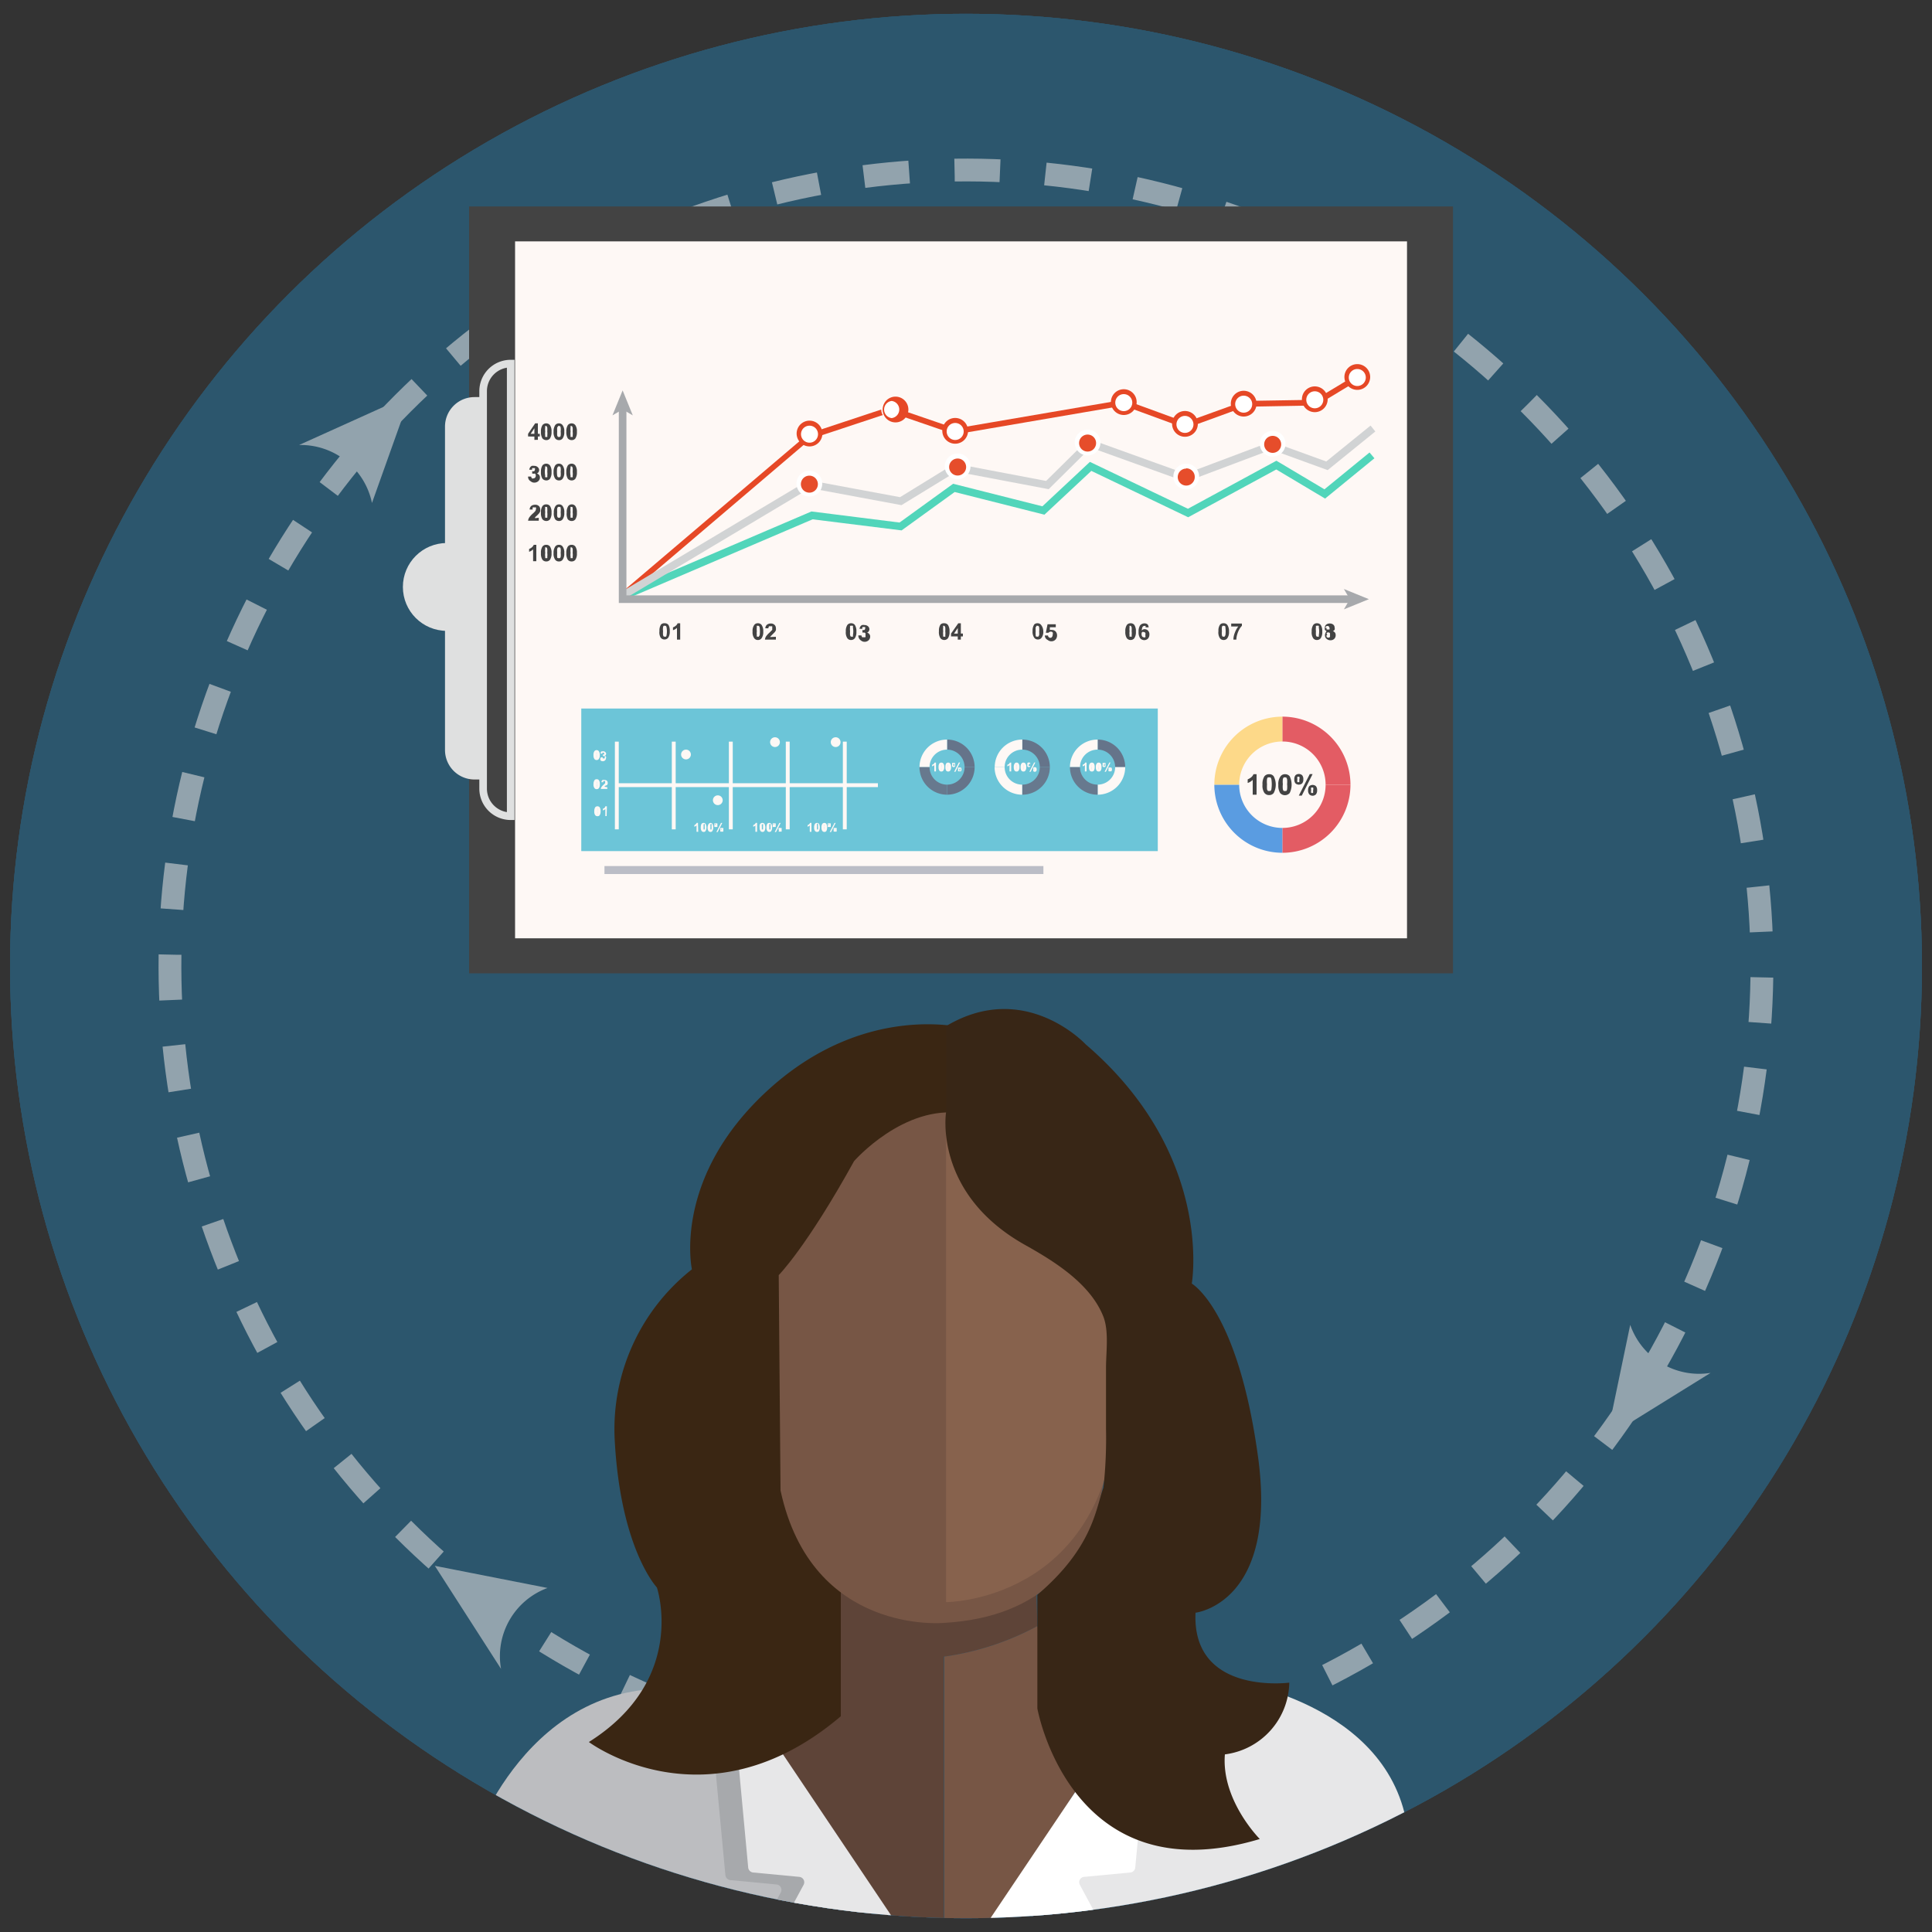 <svg id="Layer_1" data-name="Layer 1" xmlns="http://www.w3.org/2000/svg" xmlns:xlink="http://www.w3.org/1999/xlink" viewBox="0 0 150 150"><rect x="0" y="0" width="150" height="150" fill="#333333" stroke="none"/><defs><style>.cls-1{fill:#2c566d;}.cls-17,.cls-2,.cls-23,.cls-30,.cls-4{fill:none;}.cls-3{clip-path:url(#clip-path);}.cls-4{stroke:#92a3ad;stroke-width:1.77px;stroke-dasharray:3.53 3.53;}.cls-17,.cls-23,.cls-30,.cls-33,.cls-4{stroke-miterlimit:10;}.cls-5{clip-path:url(#clip-path-4);}.cls-6{fill:#bcbdc0;}.cls-7{fill:#e7e7e8;}.cls-8{fill:#5e4438;}.cls-9{fill:#775645;}.cls-10{fill:#a7a9ac;}.cls-11{fill:#3a2613;}.cls-12{fill:#87624d;}.cls-13{fill:#fff;}.cls-14{fill:#382616;}.cls-15{fill:#92a3ad;}.cls-16,.cls-33{fill:#434343;}.cls-17{stroke:#fff;}.cls-17,.cls-30{stroke-width:0.3px;}.cls-18{fill:#fef8f5;}.cls-19{fill:#e64826;}.cls-20{fill:#51d5ba;}.cls-21{fill:#d1d3d4;}.cls-22{fill:#e64d2b;}.cls-23{stroke:#a7a9ac;}.cls-23,.cls-33{stroke-width:0.59px;}.cls-24{fill:#e35c64;}.cls-25{fill:#fdd989;}.cls-26{fill:#5a9ce1;}.cls-27{fill:#6cc5d8;}.cls-28{fill:#65748a;}.cls-29{fill:#67798e;}.cls-30{stroke:#fef8f5;}.cls-31{fill:#bbbdc6;}.cls-32{fill:#dfe0e0;}.cls-33{stroke:#dfe0e0;}</style><clipPath id="clip-path"><ellipse class="cls-1" cx="75" cy="75" rx="74.22" ry="73.93"/></clipPath><clipPath id="clip-path-4"><ellipse class="cls-2" cx="75" cy="75" rx="74.22" ry="73.93"/></clipPath></defs><ellipse class="cls-1" cx="75" cy="75" rx="74.22" ry="73.93"/><g class="cls-3"><path class="cls-1" d="M69.17,150.46,53.32,131.19c-12.42-1.29-16.71,12.13-16.71,12.13s8.57,9.14,38,10.14h.29v-3Z"/><path class="cls-1" d="M94.72,130.33l-16,20.13H74.88v3c29.15.9,34.26-12.29,34.26-12.29C107.14,131.76,94.72,130.33,94.72,130.33Z"/><path class="cls-1" d="M80.54,126.25l-.24-8.48-17-.53L63.69,132,57,131l12.56,19.14h3.72V128.62A21.49,21.49,0,0,0,80.54,126.25Z"/><path class="cls-1" d="M84.92,136.85l-1.14-4.28-3.24-6.32a21.49,21.49,0,0,1-7.23,2.37v21.56h3.14Z"/><path class="cls-1" d="M68.82,151.39,57.67,134.8a.42.42,0,0,0-.48-.16l-1.52.51a.41.41,0,0,0-.29.44l.94,10a.43.43,0,0,0,.38.38l3.58.34a.42.42,0,0,1,.34.62l-3.16,5.85a.42.42,0,0,0,.42.62L68.52,152A.42.42,0,0,0,68.82,151.39Z"/><path class="cls-1" d="M70.59,150.8,59.45,134.21a.44.44,0,0,0-.49-.16l-1.52.51a.42.42,0,0,0-.28.44l.93,10a.43.43,0,0,0,.38.38l3.59.34a.42.42,0,0,1,.33.62l-3.16,5.85a.42.42,0,0,0,.43.62l10.64-1.38A.42.42,0,0,0,70.59,150.8Z"/><path class="cls-1" d="M75,79.84s-7.71-2.14-15.28,4.71-6,14-6,14a15.82,15.82,0,0,0-6,13.13c.43,8.57,3.28,11.57,3.28,11.57s2.43,7.14-5.28,12c0,0,9.14,6.85,19.56-2V121.53s-5-2.28-4.14-16.84L61,98.83s5.28-6.71,6.56-8.85a6.62,6.62,0,0,1,7.14-2.71Z"/><path class="cls-1" d="M85.73,107.54S89,125.1,73.31,126c0,0-10.28,1-12.71-10.28L60.46,99s2.14-2.14,5.85-8.85c0,0,3.85-4.42,8.42-3.71S85.73,107.54,85.73,107.54Z"/><path class="cls-1" d="M73.45,86.55v37.84s12.14,0,13.28-14.56l.14-9.86-5-4-5.14-4-1.57-3.43Z"/><path class="cls-1" d="M75.64,150.8l11.15-16.59a.42.42,0,0,1,.48-.16l1.52.51a.43.43,0,0,1,.29.44l-.94,10a.43.43,0,0,1-.38.38l-3.59.34a.42.42,0,0,0-.33.62L87,152.21a.42.42,0,0,1-.42.62l-10.65-1.38A.42.42,0,0,1,75.64,150.8Z"/><path class="cls-1" d="M84.3,80.7s-4.71-5.14-10.85-1.43V86s-1,6.28,6.14,10.28c2.27,1.27,5.06,3,6.07,5.56.45,1.14.21,2.76.21,4V115s-.62,5.85-5.33,8.85l0,8.42s2.57,14.57,17.27,10.14c0,0-3-3-2.71-6.57a5.72,5.72,0,0,0,5-5.57s-7.57,1-7.28-5.42c0,0,6.42-.72,4.85-12.14s-5.14-13.42-5.14-13.42S94.29,89.27,84.3,80.7Z"/></g><ellipse class="cls-1" cx="75" cy="75" rx="74.22" ry="73.93"/><g class="cls-3"><path class="cls-1" d="M69.17,150.46,53.32,131.19c-12.42-1.29-16.71,12.13-16.71,12.13s8.57,9.14,38,10.14h.29v-3Z"/><path class="cls-1" d="M94.72,130.33l-16,20.13H74.88v3c29.15.9,34.26-12.29,34.26-12.29C107.14,131.76,94.72,130.33,94.72,130.33Z"/><path class="cls-1" d="M80.54,126.25l-.24-8.48-17-.53L63.69,132,57,131l12.56,19.14h3.72V128.62A21.49,21.49,0,0,0,80.54,126.25Z"/><path class="cls-1" d="M84.92,136.85l-1.14-4.28-3.24-6.32a21.49,21.49,0,0,1-7.23,2.37v21.56h3.14Z"/><path class="cls-1" d="M68.82,151.39,57.67,134.8a.42.42,0,0,0-.48-.16l-1.52.51a.41.41,0,0,0-.29.44l.94,10a.43.43,0,0,0,.38.38l3.58.34a.42.42,0,0,1,.34.62l-3.16,5.85a.42.42,0,0,0,.42.62L68.52,152A.42.42,0,0,0,68.82,151.39Z"/><path class="cls-1" d="M70.59,150.8,59.45,134.21a.44.44,0,0,0-.49-.16l-1.52.51a.42.42,0,0,0-.28.44l.93,10a.43.43,0,0,0,.38.38l3.59.34a.42.42,0,0,1,.33.62l-3.16,5.85a.42.42,0,0,0,.43.62l10.64-1.38A.42.42,0,0,0,70.59,150.8Z"/><path class="cls-1" d="M75,79.84s-7.71-2.14-15.28,4.71-6,14-6,14a15.82,15.82,0,0,0-6,13.13c.43,8.57,3.28,11.57,3.28,11.57s2.43,7.14-5.28,12c0,0,9.14,6.85,19.56-2V121.53s-5-2.28-4.14-16.84L61,98.83s5.28-6.71,6.56-8.85a6.62,6.62,0,0,1,7.14-2.71Z"/><path class="cls-1" d="M85.73,107.54S89,125.1,73.31,126c0,0-10.28,1-12.71-10.28L60.46,99s2.14-2.14,5.85-8.85c0,0,3.85-4.42,8.42-3.71S85.73,107.54,85.73,107.54Z"/><path class="cls-1" d="M73.45,86.55v37.84s12.14,0,13.28-14.56l.14-9.86-5-4-5.14-4-1.57-3.43Z"/><path class="cls-1" d="M75.64,150.8l11.15-16.59a.42.42,0,0,1,.48-.16l1.52.51a.43.43,0,0,1,.29.44l-.94,10a.43.43,0,0,1-.38.38l-3.59.34a.42.42,0,0,0-.33.62L87,152.21a.42.42,0,0,1-.42.62l-10.65-1.38A.42.42,0,0,1,75.64,150.8Z"/><path class="cls-1" d="M84.3,80.7s-4.71-5.14-10.85-1.43V86s-1,6.28,6.14,10.28c2.27,1.27,5.06,3,6.07,5.56.45,1.14.21,2.76.21,4V115s-.62,5.85-5.33,8.85l0,8.42s2.57,14.57,17.27,10.14c0,0-3-3-2.71-6.57a5.72,5.72,0,0,0,5-5.57s-7.57,1-7.28-5.42c0,0,6.42-.72,4.85-12.14s-5.14-13.42-5.14-13.42S94.29,89.27,84.3,80.7Z"/></g><ellipse class="cls-1" cx="75" cy="75" rx="74.22" ry="73.93"/><g class="cls-3"><path class="cls-1" d="M69.17,150.46,53.32,131.19c-12.42-1.29-16.71,12.13-16.71,12.13s8.57,9.14,38,10.14h.29v-3Z"/><path class="cls-1" d="M94.72,130.33l-16,20.13H74.88v3c29.15.9,34.26-12.29,34.26-12.29C107.14,131.76,94.72,130.33,94.72,130.33Z"/><path class="cls-1" d="M80.54,126.25l-.24-8.48-17-.53L63.69,132,57,131l12.56,19.14h3.72V128.62A21.49,21.49,0,0,0,80.54,126.25Z"/><path class="cls-1" d="M84.92,136.85l-1.14-4.28-3.24-6.32a21.49,21.49,0,0,1-7.23,2.37v21.56h3.14Z"/><path class="cls-1" d="M68.82,151.39,57.67,134.8a.42.42,0,0,0-.48-.16l-1.52.51a.41.41,0,0,0-.29.44l.94,10a.43.43,0,0,0,.38.38l3.58.34a.42.42,0,0,1,.34.62l-3.16,5.85a.42.42,0,0,0,.42.62L68.52,152A.42.42,0,0,0,68.82,151.39Z"/><path class="cls-1" d="M70.59,150.8,59.45,134.21a.44.44,0,0,0-.49-.16l-1.52.51a.42.42,0,0,0-.28.44l.93,10a.43.43,0,0,0,.38.38l3.59.34a.42.42,0,0,1,.33.62l-3.16,5.85a.42.42,0,0,0,.43.62l10.64-1.38A.42.42,0,0,0,70.59,150.8Z"/><path class="cls-1" d="M75,79.84s-7.71-2.14-15.28,4.71-6,14-6,14a15.82,15.82,0,0,0-6,13.13c.43,8.57,3.28,11.57,3.28,11.57s2.43,7.14-5.28,12c0,0,9.14,6.85,19.56-2V121.53s-5-2.28-4.14-16.84L61,98.83s5.28-6.71,6.56-8.85a6.62,6.62,0,0,1,7.14-2.71Z"/><path class="cls-1" d="M85.73,107.54S89,125.1,73.31,126c0,0-10.28,1-12.71-10.28L60.46,99s2.14-2.14,5.85-8.85c0,0,3.85-4.42,8.42-3.71S85.73,107.54,85.73,107.54Z"/><path class="cls-1" d="M73.45,86.55v37.84s12.14,0,13.28-14.56l.14-9.86-5-4-5.14-4-1.57-3.43Z"/><path class="cls-1" d="M75.64,150.8l11.15-16.59a.42.42,0,0,1,.48-.16l1.52.51a.43.43,0,0,1,.29.44l-.94,10a.43.43,0,0,1-.38.38l-3.59.34a.42.42,0,0,0-.33.62L87,152.21a.42.42,0,0,1-.42.62l-10.65-1.38A.42.42,0,0,1,75.64,150.8Z"/><path class="cls-1" d="M84.3,80.7s-4.71-5.14-10.85-1.43V86s-1,6.28,6.14,10.28c2.27,1.27,5.06,3,6.07,5.56.45,1.14.21,2.76.21,4V115s-.62,5.85-5.33,8.85l0,8.42s2.57,14.57,17.27,10.14c0,0-3-3-2.71-6.57a5.72,5.72,0,0,0,5-5.57s-7.57,1-7.28-5.42c0,0,6.42-.72,4.85-12.14s-5.14-13.42-5.14-13.42S94.29,89.27,84.3,80.7Z"/></g><circle class="cls-4" cx="75" cy="75" r="61.8" transform="translate(-31.07 75) rotate(-45)"/><g class="cls-5"><path class="cls-6" d="M69.17,150.46,53.32,131.19c-12.42-1.29-16.71,12.13-16.71,12.13s8.57,9.14,38,10.14h.29v-3Z"/><path class="cls-7" d="M94.72,130.33l-16,20.13H74.88v3c29.15.9,34.26-12.29,34.26-12.29C107.14,131.76,94.72,130.33,94.72,130.33Z"/><path class="cls-8" d="M80.54,126.25l-.24-8.48-17-.53L63.69,132,57,131l12.56,19.14h3.72V128.62A21.49,21.49,0,0,0,80.54,126.25Z"/><path class="cls-9" d="M84.92,136.85l-1.14-4.28-3.24-6.32a21.49,21.49,0,0,1-7.23,2.37v21.56h3.14Z"/><path class="cls-10" d="M68.82,151.39,57.67,134.8a.42.42,0,0,0-.48-.16l-1.52.51a.41.41,0,0,0-.29.44l.94,10a.43.43,0,0,0,.38.38l3.58.34a.42.42,0,0,1,.34.62l-3.16,5.85a.42.42,0,0,0,.42.62L68.52,152A.42.42,0,0,0,68.82,151.39Z"/><path class="cls-7" d="M70.59,150.8,59.45,134.21a.44.44,0,0,0-.49-.16l-1.52.51a.42.42,0,0,0-.28.44l.93,10a.43.43,0,0,0,.38.38l3.59.34a.42.42,0,0,1,.33.62l-3.16,5.85a.42.42,0,0,0,.43.62l10.64-1.38A.42.42,0,0,0,70.59,150.8Z"/><path class="cls-11" d="M75,79.84s-7.71-2.14-15.28,4.71-6,14-6,14a15.82,15.82,0,0,0-6,13.13c.43,8.57,3.28,11.57,3.28,11.57s2.43,7.14-5.28,12c0,0,9.14,6.85,19.56-2V121.53s-5-2.28-4.14-16.84L61,98.83s5.28-6.71,6.56-8.85a6.62,6.62,0,0,1,7.14-2.71Z"/><path class="cls-9" d="M85.73,107.54S89,125.1,73.31,126c0,0-10.28,1-12.71-10.28L60.46,99s2.14-2.14,5.85-8.85c0,0,3.85-4.42,8.42-3.71S85.73,107.54,85.73,107.54Z"/><path class="cls-12" d="M73.45,86.55v37.84s12.14,0,13.28-14.56l.14-9.86-5-4-5.14-4-1.57-3.43Z"/><path class="cls-13" d="M75.64,150.8l11.15-16.59a.42.42,0,0,1,.48-.16l1.52.51a.43.43,0,0,1,.29.44l-.94,10a.43.43,0,0,1-.38.38l-3.59.34a.42.42,0,0,0-.33.62L87,152.21a.42.42,0,0,1-.42.62l-10.65-1.38A.42.42,0,0,1,75.64,150.8Z"/><path class="cls-14" d="M84.3,81.09S79.59,76,73.45,79.67v6.71s-1,6.28,6.14,10.28c2.27,1.27,5.06,3,6.07,5.55.45,1.14.21,2.77.21,4v4.71a35.33,35.33,0,0,1-.2,4.59c-.6,1.57-.76,4.59-5.13,8.31l0,8.82s2.57,14.56,17.27,10.14c0,0-3-3-2.71-6.57a5.72,5.72,0,0,0,5-5.57s-7.57,1-7.28-5.43c0,0,6.42-.71,4.85-12.13s-5.14-13.42-5.14-13.42S94.29,89.66,84.3,81.09Z"/></g><path class="cls-15" d="M38.9,129.57l-5.14-8,8.75,1.72A5.64,5.64,0,0,0,38.9,129.57Z"/><path class="cls-15" d="M132.81,106.59l-8.06,5,1.82-8.73A5.66,5.66,0,0,0,132.81,106.59Z"/><path class="cls-15" d="M23.22,34.55l8.66-3.91-3,8.41A5.65,5.65,0,0,0,23.22,34.55Z"/><rect class="cls-16" x="36.42" y="16.03" width="76.39" height="59.54"/><polyline class="cls-17" points="48.36 31.27 48.36 46.35 105.32 46.35"/><polygon class="cls-13" points="48.36 30.31 47.81 31.66 48.36 31.34 48.91 31.66 48.36 30.31"/><polygon class="cls-13" points="106.28 46.35 104.93 46.9 105.25 46.35 104.93 45.8 106.28 46.35"/><rect class="cls-18" x="39.99" y="18.74" width="69.25" height="54.11"/><polygon class="cls-19" points="48.55 46.33 48.27 45.99 62.76 33.67 69.16 31.55 74.18 33.27 87.27 31.03 92.05 32.78 96.62 31.13 102.08 31.04 105.27 29.12 105.49 29.5 102.21 31.48 96.66 31.58 92.05 33.26 87.22 31.49 74.14 33.73 69.16 32.02 62.94 34.08 48.55 46.33"/><circle class="cls-13" cx="105.38" cy="29.31" r="0.81"/><path class="cls-19" d="M105.38,30.27a1,1,0,1,1,1-1A1,1,0,0,1,105.38,30.27Zm0-1.62a.66.66,0,1,0,0,1.32.66.66,0,0,0,0-1.32Z"/><circle class="cls-13" cx="102.08" cy="31.04" r="0.81"/><path class="cls-19" d="M102.08,32a1,1,0,1,1,1-1A1,1,0,0,1,102.08,32Zm0-1.62a.66.66,0,1,0,.66.66A.66.66,0,0,0,102.08,30.38Z"/><circle class="cls-13" cx="96.56" cy="31.38" r="0.81"/><path class="cls-19" d="M96.56,32.34a1,1,0,1,1,1-1A1,1,0,0,1,96.56,32.34Zm0-1.62a.66.66,0,1,0,.66.66A.66.66,0,0,0,96.56,30.72Z"/><circle class="cls-13" cx="91.99" cy="32.95" r="0.81"/><path class="cls-19" d="M92,33.91a1,1,0,1,1,1-1A1,1,0,0,1,92,33.91Zm0-1.62a.66.66,0,1,0,.66.66A.67.67,0,0,0,92,32.29Z"/><circle class="cls-13" cx="87.25" cy="31.26" r="0.81"/><path class="cls-19" d="M87.25,32.22a1,1,0,1,1,1-1A1,1,0,0,1,87.25,32.22Zm0-1.62a.66.66,0,1,0,0,1.32.66.66,0,0,0,0-1.32Z"/><circle class="cls-13" cx="74.16" cy="33.5" r="0.81"/><path class="cls-19" d="M74.16,34.45a1,1,0,1,1,1-1A1,1,0,0,1,74.16,34.45Zm0-1.61a.66.66,0,0,0,0,1.32.66.66,0,0,0,0-1.32Z"/><circle class="cls-13" cx="69.23" cy="31.8" r="0.81"/><path class="cls-19" d="M69.23,32.75a1,1,0,0,1,0-1.91,1,1,0,1,1,0,1.91Zm0-1.62a.67.67,0,0,0,0,1.33.67.67,0,0,0,0-1.33Z"/><polygon class="cls-20" points="48.81 46.43 48.58 45.88 63 39.71 69.84 40.57 74 37.56 80.93 39.31 84.62 35.86 92.23 39.5 99.1 35.77 102.83 37.99 106.33 35.13 106.71 35.58 102.88 38.71 99.09 36.45 92.25 40.16 84.73 36.56 81.09 39.96 74.12 38.2 70 41.18 63.09 40.32 48.81 46.43"/><circle class="cls-13" cx="62.85" cy="33.71" r="0.81"/><path class="cls-19" d="M62.85,34.66a1,1,0,1,1,1-.95A1,1,0,0,1,62.85,34.66Zm0-1.61a.66.66,0,1,0,.66.66A.66.66,0,0,0,62.85,33.05Z"/><polygon class="cls-21" points="48.45 46.52 48.15 46.01 62.77 37.28 69.88 38.6 74.12 35.99 81.22 37.34 84.53 34.07 92.06 36.78 98.7 34.28 102.97 35.83 106.41 33.04 106.78 33.5 103.08 36.5 98.71 34.91 92.07 37.41 84.68 34.75 81.42 37.98 74.24 36.62 69.99 39.22 62.89 37.9 48.45 46.52"/><circle class="cls-22" cx="62.84" cy="37.59" r="0.81"/><path class="cls-13" d="M62.84,38.55a1,1,0,1,1,1-1A1,1,0,0,1,62.84,38.55Zm0-1.62a.66.66,0,1,0,.66.66A.66.66,0,0,0,62.84,36.93Z"/><circle class="cls-22" cx="74.35" cy="36.26" r="0.81"/><path class="cls-13" d="M74.35,37.21a1,1,0,1,1,1-1A1,1,0,0,1,74.35,37.21Zm0-1.61a.66.66,0,0,0,0,1.32.66.66,0,0,0,0-1.32Z"/><circle class="cls-22" cx="84.44" cy="34.4" r="0.81"/><path class="cls-13" d="M84.44,35.36a1,1,0,1,1,1-1A1,1,0,0,1,84.44,35.36Zm0-1.62a.66.66,0,1,0,.66.66A.66.66,0,0,0,84.44,33.74Z"/><circle class="cls-22" cx="92.1" cy="37.02" r="0.81"/><path class="cls-13" d="M92.1,38a1,1,0,1,1,1-1A1,1,0,0,1,92.1,38Zm0-1.62a.66.66,0,1,0,.66.66A.66.66,0,0,0,92.1,36.36Z"/><circle class="cls-22" cx="98.81" cy="34.5" r="0.81"/><path class="cls-13" d="M98.81,35.45a1,1,0,1,1,1-1A1,1,0,0,1,98.81,35.45Zm0-1.61a.66.66,0,1,0,.66.66A.66.66,0,0,0,98.81,33.84Z"/><polyline class="cls-23" points="48.34 31.68 48.34 46.52 104.91 46.52"/><polygon class="cls-10" points="48.34 30.31 47.55 32.25 48.34 31.79 49.13 32.25 48.34 30.31"/><polygon class="cls-10" points="106.28 46.52 104.34 47.31 104.8 46.52 104.34 45.73 106.28 46.52"/><path class="cls-16" d="M51.61,48.39a.35.35,0,0,1,.29.13A.87.87,0,0,1,52,49a.83.83,0,0,1-.12.51.36.36,0,0,1-.29.14.37.37,0,0,1-.3-.15A.8.8,0,0,1,51.2,49a.85.85,0,0,1,.12-.51A.35.35,0,0,1,51.61,48.39Zm0,.2a.11.11,0,0,0-.08,0,.19.19,0,0,0-.05.1,1.17,1.17,0,0,0,0,.32,1.7,1.7,0,0,0,0,.3.33.33,0,0,0,.06.12l.08,0a.13.13,0,0,0,.08,0,.15.15,0,0,0,.05-.1,1.62,1.62,0,0,0,0-.62.19.19,0,0,0-.05-.11A.13.13,0,0,0,51.61,48.59Z"/><path class="cls-16" d="M52.81,49.66h-.25v-.91a.87.87,0,0,1-.31.18v-.22a.78.78,0,0,0,.21-.12.48.48,0,0,0,.15-.2h.2Z"/><path class="cls-16" d="M41.64,43.57h-.25v-.92a.77.77,0,0,1-.31.19v-.22a.78.78,0,0,0,.21-.12.55.55,0,0,0,.15-.2h.2Z"/><path class="cls-16" d="M42.41,42.3a.35.35,0,0,1,.29.13.84.84,0,0,1,.12.52.83.83,0,0,1-.12.51.35.35,0,0,1-.29.13.36.36,0,0,1-.3-.14.87.87,0,0,1-.11-.51.83.83,0,0,1,.12-.51A.35.35,0,0,1,42.41,42.3Zm0,.2a.11.11,0,0,0-.08,0,.19.19,0,0,0,0,.1,1.17,1.17,0,0,0,0,.32,1,1,0,0,0,0,.3c0,.06,0,.1,0,.11a.13.13,0,0,0,.08,0,.11.11,0,0,0,.08,0,.19.19,0,0,0,0-.1,1.14,1.14,0,0,0,0-.31,1.85,1.85,0,0,0,0-.31.27.27,0,0,0-.06-.11A.11.11,0,0,0,42.41,42.5Z"/><path class="cls-16" d="M43.4,42.3a.33.33,0,0,1,.28.13.78.78,0,0,1,.13.52.76.76,0,0,1-.13.51.33.33,0,0,1-.28.13.34.34,0,0,1-.3-.14.79.79,0,0,1-.12-.51.82.82,0,0,1,.13-.51A.34.34,0,0,1,43.4,42.3Zm0,.2a.11.11,0,0,0-.08,0s0,0-.06.1a2.1,2.1,0,0,0,0,.32,1.8,1.8,0,0,0,0,.3c0,.06,0,.1.06.11a.11.11,0,0,0,.08,0,.13.13,0,0,0,.08,0,.19.19,0,0,0,.05-.1,1.24,1.24,0,0,0,0-.31,1.16,1.16,0,0,0,0-.31.15.15,0,0,0-.06-.11A.09.09,0,0,0,43.4,42.5Z"/><path class="cls-16" d="M44.38,42.3a.35.35,0,0,1,.29.13.84.84,0,0,1,.12.52.83.83,0,0,1-.12.51.35.35,0,0,1-.29.13.36.36,0,0,1-.3-.14.87.87,0,0,1-.11-.51.83.83,0,0,1,.12-.51A.35.35,0,0,1,44.38,42.3Zm0,.2a.13.13,0,0,0-.08,0,.19.19,0,0,0,0,.1,1.17,1.17,0,0,0,0,.32,1,1,0,0,0,0,.3c0,.06,0,.1,0,.11a.13.13,0,0,0,.08,0,.11.11,0,0,0,.08,0,.19.19,0,0,0,0-.1,1.14,1.14,0,0,0,0-.31,1.85,1.85,0,0,0,0-.31.27.27,0,0,0-.06-.11A.11.11,0,0,0,44.38,42.5Z"/><path class="cls-16" d="M41.83,40.2v.23H41a.62.62,0,0,1,.08-.24,1.7,1.7,0,0,1,.28-.31,1.72,1.72,0,0,0,.2-.2.3.3,0,0,0,.05-.15.17.17,0,0,0,0-.13.16.16,0,0,0-.12,0,.18.18,0,0,0-.13,0,.27.27,0,0,0,0,.16l-.24,0a.39.39,0,0,1,.14-.29.49.49,0,0,1,.28-.08.4.4,0,0,1,.3.1.32.32,0,0,1,.1.25.41.41,0,0,1,0,.16.65.65,0,0,1-.09.16l-.16.17a1.12,1.12,0,0,0-.15.14l0,.06Z"/><path class="cls-16" d="M42.41,39.16a.35.35,0,0,1,.29.13.83.83,0,0,1,.12.51.87.87,0,0,1-.12.52.35.35,0,0,1-.29.13.39.39,0,0,1-.3-.14A.89.89,0,0,1,42,39.8a.83.83,0,0,1,.12-.51A.35.35,0,0,1,42.41,39.16Zm0,.2a.11.11,0,0,0-.08,0,.15.15,0,0,0,0,.1,1.14,1.14,0,0,0,0,.31,1,1,0,0,0,0,.31.19.19,0,0,0,0,.11.13.13,0,0,0,.08,0,.11.11,0,0,0,.08,0,.19.19,0,0,0,0-.1,1.17,1.17,0,0,0,0-.32,1.8,1.8,0,0,0,0-.3c0-.06,0-.1-.06-.11A.11.11,0,0,0,42.41,39.36Z"/><path class="cls-16" d="M43.4,39.16a.33.33,0,0,1,.28.13.76.76,0,0,1,.13.51.79.79,0,0,1-.13.52.33.33,0,0,1-.28.13.36.36,0,0,1-.3-.14A.81.81,0,0,1,43,39.8a.82.82,0,0,1,.13-.51A.34.34,0,0,1,43.4,39.16Zm0,.2a.11.11,0,0,0-.08,0s0,0-.06.1a2.05,2.05,0,0,0,0,.31,1.85,1.85,0,0,0,0,.31.27.27,0,0,0,.06.11.11.11,0,0,0,.08,0,.13.13,0,0,0,.08,0,.19.19,0,0,0,.05-.1,1.29,1.29,0,0,0,0-.32,1.11,1.11,0,0,0,0-.3c0-.06,0-.1-.06-.11A.09.09,0,0,0,43.4,39.36Z"/><path class="cls-16" d="M44.38,39.16a.35.35,0,0,1,.29.13.83.83,0,0,1,.12.51.87.87,0,0,1-.12.52.35.35,0,0,1-.29.13.39.39,0,0,1-.3-.14A.89.89,0,0,1,44,39.8a.83.83,0,0,1,.12-.51A.35.35,0,0,1,44.38,39.16Zm0,.2a.13.13,0,0,0-.08,0,.15.15,0,0,0,0,.1,1.14,1.14,0,0,0,0,.31,1,1,0,0,0,0,.31.19.19,0,0,0,0,.11.13.13,0,0,0,.08,0,.11.11,0,0,0,.08,0,.19.19,0,0,0,0-.1,1.17,1.17,0,0,0,0-.32,1.8,1.8,0,0,0,0-.3c0-.06,0-.1-.06-.11A.11.11,0,0,0,44.38,39.36Z"/><path class="cls-16" d="M41,37l.24,0a.26.26,0,0,0,.06.14.17.17,0,0,0,.12,0,.18.18,0,0,0,.13-.06.25.25,0,0,0,0-.3.17.17,0,0,0-.12,0,.23.23,0,0,0-.11,0l0-.2a.21.21,0,0,0,.15,0,.16.16,0,0,0,.06-.12.18.18,0,0,0,0-.11.18.18,0,0,0-.1,0,.16.16,0,0,0-.11,0,.17.17,0,0,0,0,.12l-.23,0a.69.69,0,0,1,.07-.19.47.47,0,0,1,.13-.11.58.58,0,0,1,.19,0,.37.37,0,0,1,.29.12.29.29,0,0,1,.09.21.31.31,0,0,1-.18.27.27.27,0,0,1,.17.1.29.29,0,0,1,.07.2.38.38,0,0,1-.12.28.45.45,0,0,1-.31.12.39.39,0,0,1-.28-.1A.39.39,0,0,1,41,37Z"/><path class="cls-16" d="M42.41,36a.36.36,0,0,1,.29.14.83.83,0,0,1,.12.51.87.87,0,0,1-.12.52.35.35,0,0,1-.29.13.39.39,0,0,1-.3-.14.92.92,0,0,1-.11-.51.89.89,0,0,1,.12-.52A.38.38,0,0,1,42.41,36Zm0,.21-.08,0a.23.23,0,0,0,0,.11,1.62,1.62,0,0,0,0,.62.19.19,0,0,0,0,.11.13.13,0,0,0,.08,0,.11.11,0,0,0,.08,0,.19.19,0,0,0,0-.1,1.17,1.17,0,0,0,0-.32,1.7,1.7,0,0,0,0-.3.33.33,0,0,0-.06-.12Z"/><path class="cls-16" d="M43.4,36a.34.34,0,0,1,.28.14.76.76,0,0,1,.13.51.79.79,0,0,1-.13.52.33.33,0,0,1-.28.13.36.36,0,0,1-.3-.14.83.83,0,0,1-.12-.51.88.88,0,0,1,.13-.52A.36.36,0,0,1,43.4,36Zm0,.21-.08,0s0,.06-.06.11a2.41,2.41,0,0,0,0,.62.27.27,0,0,0,.06.11.11.11,0,0,0,.08,0,.13.13,0,0,0,.08,0,.19.19,0,0,0,.05-.1,1.29,1.29,0,0,0,0-.32,1.07,1.07,0,0,0,0-.3.17.17,0,0,0-.06-.12Z"/><path class="cls-16" d="M44.38,36a.36.36,0,0,1,.29.14.83.83,0,0,1,.12.51.87.87,0,0,1-.12.52.35.35,0,0,1-.29.13.39.39,0,0,1-.3-.14.92.92,0,0,1-.11-.51.89.89,0,0,1,.12-.52A.38.38,0,0,1,44.38,36Zm0,.21-.08,0a.23.23,0,0,0,0,.11,1.62,1.62,0,0,0,0,.62.19.19,0,0,0,0,.11.13.13,0,0,0,.08,0,.11.11,0,0,0,.08,0,.19.19,0,0,0,0-.1,1.17,1.17,0,0,0,0-.32,1.7,1.7,0,0,0,0-.3.33.33,0,0,0-.06-.12Z"/><path class="cls-16" d="M41.49,34.15v-.26H41v-.21l.55-.81h.21v.81h.15v.21h-.15v.26Zm0-.47v-.43l-.29.43Z"/><path class="cls-16" d="M42.41,32.87a.36.36,0,0,1,.29.14.83.83,0,0,1,.12.51.89.89,0,0,1-.12.52.35.35,0,0,1-.29.13.39.39,0,0,1-.3-.14.92.92,0,0,1-.11-.51.89.89,0,0,1,.12-.52A.38.38,0,0,1,42.41,32.87Zm0,.21a.11.11,0,0,0-.08,0,.23.23,0,0,0,0,.1,1.22,1.22,0,0,0,0,.32,1.09,1.09,0,0,0,0,.31.23.23,0,0,0,0,.11.13.13,0,0,0,.08,0,.11.11,0,0,0,.08,0,.19.19,0,0,0,0-.1,1.17,1.17,0,0,0,0-.32,1.7,1.7,0,0,0,0-.3.33.33,0,0,0-.06-.12A.11.11,0,0,0,42.41,33.08Z"/><path class="cls-16" d="M43.4,32.87a.34.34,0,0,1,.28.14.76.76,0,0,1,.13.51.81.81,0,0,1-.13.52.33.33,0,0,1-.28.13.36.36,0,0,1-.3-.14.83.83,0,0,1-.12-.51.88.88,0,0,1,.13-.52A.36.36,0,0,1,43.4,32.87Zm0,.21a.11.11,0,0,0-.08,0s0,.06-.06.1a2.21,2.21,0,0,0,0,.32,2,2,0,0,0,0,.31.36.36,0,0,0,.06.11.11.11,0,0,0,.08,0,.13.13,0,0,0,.08,0,.19.19,0,0,0,.05-.1,1.29,1.29,0,0,0,0-.32,1.07,1.07,0,0,0,0-.3.17.17,0,0,0-.06-.12A.08.08,0,0,0,43.4,33.08Z"/><path class="cls-16" d="M44.38,32.87a.36.36,0,0,1,.29.14.83.83,0,0,1,.12.51.89.89,0,0,1-.12.52.35.35,0,0,1-.29.13.39.39,0,0,1-.3-.14.92.92,0,0,1-.11-.51.89.89,0,0,1,.12-.52A.38.38,0,0,1,44.38,32.87Zm0,.21a.12.12,0,0,0-.08,0,.23.23,0,0,0,0,.1,1.22,1.22,0,0,0,0,.32,1.09,1.09,0,0,0,0,.31.23.23,0,0,0,0,.11.13.13,0,0,0,.08,0,.11.11,0,0,0,.08,0,.19.19,0,0,0,0-.1,1.17,1.17,0,0,0,0-.32,1.7,1.7,0,0,0,0-.3.33.33,0,0,0-.06-.12A.11.11,0,0,0,44.38,33.08Z"/><path class="cls-16" d="M58.84,48.39a.34.34,0,0,1,.29.13.86.86,0,0,1,.13.52.82.82,0,0,1-.13.51.34.34,0,0,1-.29.14.34.34,0,0,1-.29-.15.79.79,0,0,1-.12-.51.78.78,0,0,1,.13-.51A.32.32,0,0,1,58.84,48.39Zm0,.2a.13.13,0,0,0-.08,0,.19.19,0,0,0,0,.1,1.29,1.29,0,0,0,0,.32,1.07,1.07,0,0,0,0,.3.23.23,0,0,0,0,.12l.08,0a.11.11,0,0,0,.08,0s0-.05.06-.1a2.41,2.41,0,0,0,0-.62.27.27,0,0,0-.06-.11A.11.11,0,0,0,58.84,48.59Z"/><path class="cls-16" d="M60.24,49.44v.22h-.85a.57.57,0,0,1,.08-.24,1.63,1.63,0,0,1,.27-.3l.21-.21a.3.3,0,0,0,0-.15.19.19,0,0,0,0-.13.21.21,0,0,0-.12,0,.17.17,0,0,0-.12,0,.21.21,0,0,0-.05.15l-.24,0a.37.37,0,0,1,.13-.28.46.46,0,0,1,.29-.09.39.39,0,0,1,.29.1.34.34,0,0,1,.11.25.51.51,0,0,1,0,.17.59.59,0,0,1-.1.16l-.16.16-.14.14-.05.07Z"/><path class="cls-16" d="M66.08,48.39a.35.35,0,0,1,.29.13.87.87,0,0,1,.12.52.83.83,0,0,1-.12.51.36.36,0,0,1-.29.14.34.34,0,0,1-.3-.15.8.8,0,0,1-.11-.51.85.85,0,0,1,.12-.51A.35.35,0,0,1,66.08,48.39Zm0,.2a.11.11,0,0,0-.08,0,.19.19,0,0,0,0,.1,1.17,1.17,0,0,0,0,.32,1.7,1.7,0,0,0,0,.3.33.33,0,0,0,.06.12l.08,0a.13.13,0,0,0,.08,0,.15.15,0,0,0,0-.1,1.62,1.62,0,0,0,0-.62.19.19,0,0,0,0-.11A.13.13,0,0,0,66.08,48.59Z"/><path class="cls-16" d="M66.64,49.33l.24,0a.3.3,0,0,0,.06.14.16.16,0,0,0,.12,0,.21.21,0,0,0,.13,0,.25.25,0,0,0,0-.16.2.2,0,0,0,0-.14.14.14,0,0,0-.12-.06l-.11,0,0-.2a.21.21,0,0,0,.15,0,.14.14,0,0,0,.06-.12.15.15,0,0,0,0-.1.13.13,0,0,0-.1,0,.15.15,0,0,0-.11,0,.17.17,0,0,0,0,.13l-.23,0a.52.52,0,0,1,.07-.18.28.28,0,0,1,.13-.11.41.41,0,0,1,.19,0,.4.4,0,0,1,.29.11.32.32,0,0,1,.09.21.3.3,0,0,1-.18.27.28.28,0,0,1,.17.11.26.26,0,0,1,.07.19.4.4,0,0,1-.12.29.45.45,0,0,1-.31.12.43.43,0,0,1-.28-.1A.45.45,0,0,1,66.64,49.33Z"/><path class="cls-16" d="M73.31,48.39a.35.35,0,0,1,.29.13.87.87,0,0,1,.12.52.83.83,0,0,1-.12.51.36.36,0,0,1-.29.14.37.37,0,0,1-.3-.15A.87.87,0,0,1,72.9,49a.85.85,0,0,1,.12-.51A.35.35,0,0,1,73.31,48.39Zm0,.2a.13.13,0,0,0-.08,0,.19.19,0,0,0,0,.1,1.17,1.17,0,0,0,0,.32,1,1,0,0,0,0,.3.23.23,0,0,0,0,.12l.08,0a.11.11,0,0,0,.08,0,.15.15,0,0,0,0-.1,1.09,1.09,0,0,0,0-.31,2,2,0,0,0,0-.31.27.27,0,0,0-.06-.11A.11.11,0,0,0,73.31,48.59Z"/><path class="cls-16" d="M74.36,49.66v-.25h-.52v-.22l.56-.8h.2v.8h.16v.22H74.6v.25Zm0-.47v-.43l-.29.43Z"/><path class="cls-16" d="M80.55,48.39a.33.33,0,0,1,.28.13A.79.79,0,0,1,81,49a.76.76,0,0,1-.13.51.34.34,0,0,1-.28.14.34.34,0,0,1-.3-.15.79.79,0,0,1-.12-.51.84.84,0,0,1,.13-.51A.34.34,0,0,1,80.55,48.39Zm0,.2a.11.11,0,0,0-.08,0s0,.05-.06.1a2.1,2.1,0,0,0,0,.32,1.7,1.7,0,0,0,0,.3c0,.06,0,.1.06.12l.08,0a.09.09,0,0,0,.07,0s0-.05.06-.1a2,2,0,0,0,0-.31,1.2,1.2,0,0,0,0-.31.15.15,0,0,0-.06-.11A.09.09,0,0,0,80.55,48.59Z"/><path class="cls-16" d="M81.12,49.34l.25,0a.15.15,0,0,0,.06.13.17.17,0,0,0,.12.05.14.14,0,0,0,.12-.06.27.27,0,0,0,.06-.19.26.26,0,0,0,0-.17.2.2,0,0,0-.14-.06.26.26,0,0,0-.19.09l-.2,0,.13-.66h.64v.23h-.46l0,.21a.53.53,0,0,1,.17,0,.38.38,0,0,1,.28.12.45.45,0,0,1,.11.31.47.47,0,0,1-.09.28.43.43,0,0,1-.35.17.43.43,0,0,1-.28-.1A.39.39,0,0,1,81.12,49.34Z"/><path class="cls-16" d="M87.78,48.39a.35.35,0,0,1,.29.13.87.87,0,0,1,.12.52.83.83,0,0,1-.12.51.36.36,0,0,1-.29.14.37.37,0,0,1-.3-.15.87.87,0,0,1-.11-.51.85.85,0,0,1,.12-.51A.35.35,0,0,1,87.78,48.39Zm0,.2a.11.11,0,0,0-.08,0,.19.19,0,0,0,0,.1,1.17,1.17,0,0,0,0,.32,1,1,0,0,0,0,.3.23.23,0,0,0,0,.12l.08,0a.11.11,0,0,0,.08,0,.15.15,0,0,0,0-.1,1.09,1.09,0,0,0,0-.31,2,2,0,0,0,0-.31.27.27,0,0,0-.06-.11A.11.11,0,0,0,87.78,48.59Z"/><path class="cls-16" d="M89.18,48.71l-.24,0a.18.18,0,0,0,0-.11.17.17,0,0,0-.1,0,.16.16,0,0,0-.13.07.66.66,0,0,0-.06.29.25.25,0,0,1,.22-.11.36.36,0,0,1,.26.11.4.4,0,0,1,.11.3.48.48,0,0,1-.11.32.41.41,0,0,1-.3.12.42.42,0,0,1-.31-.15.8.8,0,0,1-.12-.49.85.85,0,0,1,.12-.51.43.43,0,0,1,.34-.15.36.36,0,0,1,.24.08A.39.39,0,0,1,89.18,48.71Zm-.55.53a.32.32,0,0,0,.05.18.18.18,0,0,0,.13.06.13.13,0,0,0,.11,0,.25.25,0,0,0,0-.17.26.26,0,0,0,0-.18.18.18,0,0,0-.13-.06.16.16,0,0,0-.11,0A.22.22,0,0,0,88.63,49.24Z"/><path class="cls-16" d="M95,48.39a.34.34,0,0,1,.29.13.86.86,0,0,1,.13.52.82.82,0,0,1-.13.51.34.34,0,0,1-.29.14.34.34,0,0,1-.29-.15A.79.79,0,0,1,94.6,49a.78.78,0,0,1,.13-.51A.33.33,0,0,1,95,48.39Zm0,.2a.09.09,0,0,0-.07,0,.14.14,0,0,0-.06.1,1.29,1.29,0,0,0,0,.32,1.07,1.07,0,0,0,0,.3.17.17,0,0,0,.06.12l.07,0a.11.11,0,0,0,.08,0s0-.05.06-.1a2.41,2.41,0,0,0,0-.62c0-.06,0-.09-.06-.11A.11.11,0,0,0,95,48.59Z"/><path class="cls-16" d="M95.59,48.64v-.23h.83v.18a1.21,1.21,0,0,0-.21.29,2,2,0,0,0-.16.4,1.42,1.42,0,0,0-.06.38h-.23a1.48,1.48,0,0,1,.11-.53,1.77,1.77,0,0,1,.27-.49Z"/><path class="cls-16" d="M102.25,48.39a.35.35,0,0,1,.29.13.87.87,0,0,1,.12.52.83.83,0,0,1-.12.51.36.36,0,0,1-.29.14.34.34,0,0,1-.3-.15.8.8,0,0,1-.11-.51.85.85,0,0,1,.12-.51A.35.35,0,0,1,102.25,48.39Zm0,.2a.11.11,0,0,0-.08,0,.19.19,0,0,0,0,.1,1.17,1.17,0,0,0,0,.32,1.7,1.7,0,0,0,0,.3.33.33,0,0,0,.06.12l.08,0a.13.13,0,0,0,.08,0,.15.15,0,0,0,0-.1,1.62,1.62,0,0,0,0-.62.19.19,0,0,0,0-.11A.13.13,0,0,0,102.25,48.59Z"/><path class="cls-16" d="M103,49a.31.31,0,0,1-.14-.11.42.42,0,0,1,0-.15.3.3,0,0,1,.1-.24.41.41,0,0,1,.28-.09.39.39,0,0,1,.28.09.3.3,0,0,1,.1.24.26.26,0,0,1,0,.15.35.35,0,0,1-.13.11.4.4,0,0,1,.16.12.32.32,0,0,1,.05.19.38.38,0,0,1-.11.29.41.41,0,0,1-.3.11.43.43,0,0,1-.28-.1.34.34,0,0,1-.14-.29.41.41,0,0,1,.05-.19A.3.3,0,0,1,103,49Zm0,.3a.23.23,0,0,0,0,.15.18.18,0,0,0,.13.06.17.17,0,0,0,.12-.05.21.21,0,0,0,0-.16.16.16,0,0,0,0-.14.14.14,0,0,0-.12-.06.17.17,0,0,0-.14.06A.23.23,0,0,0,103.06,49.28Zm0-.55a.21.21,0,0,0,0,.12.21.21,0,0,0,.11,0,.16.16,0,0,0,.11,0,.17.17,0,0,0,0-.12.15.15,0,0,0-.16-.15.14.14,0,0,0-.15.15Z"/><path class="cls-2" d="M99.56,57.57a3.35,3.35,0,0,0-3.35,3.36h3.35Z"/><path class="cls-2" d="M99.56,57.57v3.36h3.36A3.35,3.35,0,0,0,99.56,57.57Z"/><path class="cls-2" d="M96.21,60.93a3.35,3.35,0,0,0,3.35,3.35V60.93Z"/><path class="cls-2" d="M99.56,64.28a3.35,3.35,0,0,0,3.36-3.35H99.56Z"/><path class="cls-24" d="M102.92,60.93h1.93a5.29,5.29,0,0,0-5.29-5.29v1.93A3.35,3.35,0,0,1,102.92,60.93Z"/><path class="cls-25" d="M99.56,57.57V55.64a5.29,5.29,0,0,0-5.28,5.29h1.93A3.35,3.35,0,0,1,99.56,57.57Z"/><path class="cls-24" d="M102.92,60.93a3.35,3.35,0,0,1-3.36,3.35v1.93a5.29,5.29,0,0,0,5.29-5.28Z"/><path class="cls-26" d="M96.21,60.93H94.28a5.29,5.29,0,0,0,5.28,5.28V64.28A3.35,3.35,0,0,1,96.21,60.93Z"/><path class="cls-16" d="M97.56,61.7h-.3V60.55a1,1,0,0,1-.39.24v-.28a1.21,1.21,0,0,0,.26-.15.64.64,0,0,0,.19-.25h.24Z"/><path class="cls-16" d="M98.53,60.11a.41.41,0,0,1,.36.16,1.4,1.4,0,0,1,0,1.3.44.44,0,0,1-.36.16.45.45,0,0,1-.37-.18,1,1,0,0,1-.14-.63,1.09,1.09,0,0,1,.15-.65A.44.44,0,0,1,98.53,60.11Zm0,.25a.19.19,0,0,0-.1,0,.32.32,0,0,0-.06.13,1.83,1.83,0,0,0,0,.4,2.8,2.8,0,0,0,0,.38.26.26,0,0,0,.08.14.15.15,0,0,0,.09,0,.18.18,0,0,0,.1,0,.22.22,0,0,0,.07-.13,2.55,2.55,0,0,0,0-.78.3.3,0,0,0-.07-.14A.17.17,0,0,0,98.53,60.36Z"/><path class="cls-16" d="M99.77,60.11a.44.44,0,0,1,.36.16,1.48,1.48,0,0,1,0,1.3.49.49,0,0,1-.74,0,1.08,1.08,0,0,1-.14-.63,1,1,0,0,1,.16-.65A.41.41,0,0,1,99.77,60.11Zm0,.25a.17.17,0,0,0-.1,0,.32.32,0,0,0-.07.13,1.83,1.83,0,0,0,0,.4,1.57,1.57,0,0,0,0,.38.26.26,0,0,0,.07.14.18.18,0,0,0,.1,0,.21.21,0,0,0,.1,0,.22.22,0,0,0,.06-.13,1.67,1.67,0,0,0,0-.39,1.85,1.85,0,0,0,0-.39.45.45,0,0,0-.07-.14A.19.19,0,0,0,99.77,60.36Z"/><path class="cls-16" d="M100.49,60.51a.47.47,0,0,1,.09-.32.39.39,0,0,1,.52,0,.47.47,0,0,1,.09.32.46.46,0,0,1-.09.31.39.39,0,0,1-.52,0A.46.46,0,0,1,100.49,60.51Zm.24,0a.45.45,0,0,0,0,.21.08.08,0,0,0,.08,0,.08.08,0,0,0,.07,0s0-.1,0-.21a.31.31,0,0,0,0-.2.08.08,0,0,0-.07,0,.08.08,0,0,0-.08,0A.43.43,0,0,0,100.73,60.5Zm.34,1.26h-.23l.85-1.67h.22Zm.49-.42a.46.46,0,0,1,.09-.31.39.39,0,0,1,.52,0,.46.46,0,0,1,.09.31.47.47,0,0,1-.09.32.36.36,0,0,1-.52,0A.47.47,0,0,1,101.56,61.34Zm.24,0a.45.45,0,0,0,0,.21.09.09,0,0,0,.08,0,.07.07,0,0,0,.07,0s0-.1,0-.21a.31.31,0,0,0,0-.2.07.07,0,0,0-.07,0,.09.09,0,0,0-.08,0A.43.43,0,0,0,101.8,61.34Z"/><rect class="cls-27" x="45.13" y="55.01" width="44.76" height="11.07"/><path class="cls-2" d="M85.22,58.2a1.36,1.36,0,0,0-1.37,1.36h1.37Z"/><path class="cls-2" d="M85.22,58.2v1.36h1.36A1.36,1.36,0,0,0,85.22,58.2Z"/><path class="cls-2" d="M83.85,59.56a1.36,1.36,0,0,0,1.37,1.36V59.56Z"/><path class="cls-2" d="M85.22,60.92a1.36,1.36,0,0,0,1.36-1.36H85.22Z"/><path class="cls-28" d="M86.58,59.56h.78a2.14,2.14,0,0,0-2.14-2.14v.78A1.36,1.36,0,0,1,86.58,59.56Z"/><path class="cls-18" d="M85.22,58.2v-.78a2.14,2.14,0,0,0-2.15,2.14h.78A1.36,1.36,0,0,1,85.22,58.2Z"/><path class="cls-18" d="M86.58,59.56a1.36,1.36,0,0,1-1.36,1.36v.78a2.14,2.14,0,0,0,2.14-2.14Z"/><path class="cls-29" d="M83.85,59.56h-.78a2.14,2.14,0,0,0,2.15,2.14v-.78A1.36,1.36,0,0,1,83.85,59.56Z"/><path class="cls-18" d="M84.36,59.89h-.13V59.4a.59.59,0,0,1-.17.1v-.12l.11-.06a.26.26,0,0,0,.08-.11h.11Z"/><path class="cls-18" d="M84.77,59.21a.19.19,0,0,1,.16.07.48.48,0,0,1,.06.28.47.47,0,0,1-.06.27.19.19,0,0,1-.16.07.2.2,0,0,1-.16-.07.48.48,0,0,1-.06-.28.4.4,0,0,1,.07-.27A.18.18,0,0,1,84.77,59.21Zm0,.11h0l0,.05a.87.87,0,0,0,0,.18.62.62,0,0,0,0,.16.16.16,0,0,0,0,.06l0,0,0,0a.08.08,0,0,0,0-.05.65.65,0,0,0,0-.17c0-.08,0-.14,0-.17a.09.09,0,0,0,0-.06Z"/><path class="cls-18" d="M85.3,59.21a.19.19,0,0,1,.16.07.48.48,0,0,1,.06.28.47.47,0,0,1-.06.27.19.19,0,0,1-.16.07.2.2,0,0,1-.16-.07.48.48,0,0,1-.06-.28.4.4,0,0,1,.07-.27A.17.17,0,0,1,85.3,59.21Zm0,.11h0l0,.05a.87.87,0,0,0,0,.18.62.62,0,0,0,0,.16.16.16,0,0,0,0,.06l0,0,0,0a.08.08,0,0,0,0-.05.65.65,0,0,0,0-.17c0-.08,0-.14,0-.17a.09.09,0,0,0,0-.06Z"/><path class="cls-18" d="M85.61,59.38a.26.26,0,0,1,0-.14.15.15,0,0,1,.11,0,.12.12,0,0,1,.11,0,.2.2,0,0,1,0,.14.17.17,0,0,1,0,.13.13.13,0,0,1-.11.05.16.16,0,0,1-.11-.05A.22.22,0,0,1,85.61,59.38Zm.1,0a.2.2,0,0,0,0,.09h.06a.2.2,0,0,0,0-.09.14.14,0,0,0,0-.09s0,0,0,0l0,0A.14.14,0,0,0,85.71,59.38Zm.15.54h-.1l.37-.72h.09Zm.21-.18a.26.26,0,0,1,0-.14.15.15,0,0,1,.11,0,.12.12,0,0,1,.11,0,.27.27,0,0,1,0,.28.16.16,0,0,1-.11,0,.21.21,0,0,1-.11,0A.26.26,0,0,1,86.07,59.74Zm.1,0a.2.2,0,0,0,0,.09h0s0,0,0,0a.2.2,0,0,0,0-.09.14.14,0,0,0,0-.09s0,0,0,0l0,0A.14.14,0,0,0,86.17,59.74Z"/><path class="cls-2" d="M79.37,58.2A1.36,1.36,0,0,0,78,59.56h1.36Z"/><path class="cls-2" d="M79.37,58.2v1.36h1.36A1.36,1.36,0,0,0,79.37,58.2Z"/><path class="cls-2" d="M78,59.56a1.36,1.36,0,0,0,1.36,1.36V59.56Z"/><path class="cls-2" d="M79.37,60.92a1.36,1.36,0,0,0,1.36-1.36H79.37Z"/><path class="cls-28" d="M80.73,59.56h.78a2.14,2.14,0,0,0-2.14-2.14v.78A1.36,1.36,0,0,1,80.73,59.56Z"/><path class="cls-18" d="M79.37,58.2v-.78a2.14,2.14,0,0,0-2.14,2.14H78A1.36,1.36,0,0,1,79.37,58.2Z"/><path class="cls-29" d="M80.73,59.56a1.36,1.36,0,0,1-1.36,1.36v.78a2.14,2.14,0,0,0,2.14-2.14Z"/><path class="cls-18" d="M78,59.56h-.78a2.14,2.14,0,0,0,2.14,2.14v-.78A1.36,1.36,0,0,1,78,59.56Z"/><path class="cls-18" d="M78.51,59.89h-.13V59.4a.48.48,0,0,1-.17.1v-.12l.12-.06a.76.76,0,0,0,.08-.11h.1Z"/><path class="cls-18" d="M78.93,59.21a.16.16,0,0,1,.15.07.41.41,0,0,1,.07.28.4.4,0,0,1-.07.27.16.16,0,0,1-.15.07.19.19,0,0,1-.16-.07.48.48,0,0,1-.06-.28.4.4,0,0,1,.07-.27A.16.16,0,0,1,78.93,59.21Zm0,.11h0l0,.05a.87.87,0,0,0,0,.18.62.62,0,0,0,0,.16.16.16,0,0,0,0,.06.05.05,0,0,0,0,0l0,0,0-.05a.76.76,0,0,0,0-.17.72.72,0,0,0,0-.17.16.16,0,0,0,0-.06Z"/><path class="cls-18" d="M79.46,59.21a.16.16,0,0,1,.15.07.41.41,0,0,1,.07.28.4.4,0,0,1-.07.27.16.16,0,0,1-.15.07.19.19,0,0,1-.16-.07.48.48,0,0,1-.06-.28.4.4,0,0,1,.07-.27A.16.16,0,0,1,79.46,59.21Zm0,.11h0s0,0,0,.05a.87.87,0,0,0,0,.18.62.62,0,0,0,0,.16.16.16,0,0,0,0,.06l0,0a.05.05,0,0,0,0,0l0-.05a.76.76,0,0,0,0-.17.72.72,0,0,0,0-.17.16.16,0,0,0,0-.06Z"/><path class="cls-18" d="M79.77,59.38a.2.2,0,0,1,0-.14.17.17,0,0,1,.22,0,.2.2,0,0,1,0,.14.17.17,0,0,1,0,.13.15.15,0,0,1-.22,0A.17.17,0,0,1,79.77,59.38Zm.1,0a.2.2,0,0,0,0,.09H80a.2.2,0,0,0,0-.09.14.14,0,0,0,0-.09l0,0,0,0A.14.14,0,0,0,79.87,59.38Zm.15.54h-.1l.37-.72h.09Zm.21-.18a.2.2,0,0,1,0-.14.17.17,0,0,1,.22,0,.27.27,0,0,1,0,.28.17.17,0,0,1-.22,0A.2.2,0,0,1,80.23,59.74Zm.1,0a.2.2,0,0,0,0,.09s0,0,0,0h0a.2.2,0,0,0,0-.09.14.14,0,0,0,0-.09l0,0,0,0A.14.14,0,0,0,80.33,59.74Z"/><path class="cls-2" d="M73.53,58.2a1.36,1.36,0,0,0-1.36,1.36h1.36Z"/><path class="cls-2" d="M73.53,58.2v1.36h1.36A1.36,1.36,0,0,0,73.53,58.2Z"/><path class="cls-2" d="M72.17,59.56a1.36,1.36,0,0,0,1.36,1.36V59.56Z"/><path class="cls-2" d="M73.53,60.92a1.36,1.36,0,0,0,1.36-1.36H73.53Z"/><path class="cls-28" d="M74.89,59.56h.78a2.14,2.14,0,0,0-2.14-2.14v.78A1.36,1.36,0,0,1,74.89,59.56Z"/><path class="cls-18" d="M73.53,58.2v-.78a2.14,2.14,0,0,0-2.14,2.14h.78A1.36,1.36,0,0,1,73.53,58.2Z"/><path class="cls-28" d="M74.89,59.56a1.36,1.36,0,0,1-1.36,1.36v.78a2.14,2.14,0,0,0,2.14-2.14Z"/><path class="cls-29" d="M72.17,59.56h-.78a2.14,2.14,0,0,0,2.14,2.14v-.78A1.36,1.36,0,0,1,72.17,59.56Z"/><path class="cls-18" d="M72.67,59.89h-.13V59.4a.48.48,0,0,1-.17.1v-.12a.3.3,0,0,0,.11-.06.26.26,0,0,0,.08-.11h.11Z"/><path class="cls-18" d="M73.09,59.21a.18.18,0,0,1,.15.07.41.41,0,0,1,.07.28.4.4,0,0,1-.07.27.18.18,0,0,1-.15.07.19.19,0,0,1-.16-.07.48.48,0,0,1-.06-.28.47.47,0,0,1,.06-.27A.19.19,0,0,1,73.09,59.21Zm0,.11h0a.08.08,0,0,0,0,.05.74.74,0,0,0,0,.18c0,.08,0,.13,0,.16a.09.09,0,0,0,0,.06.05.05,0,0,0,0,0l0,0,0-.05a.76.76,0,0,0,0-.17.72.72,0,0,0,0-.17.16.16,0,0,0,0-.06Z"/><path class="cls-18" d="M73.62,59.21a.18.18,0,0,1,.15.07.41.41,0,0,1,.07.28.4.4,0,0,1-.07.27.18.18,0,0,1-.15.07.19.19,0,0,1-.16-.07.48.48,0,0,1-.06-.28.47.47,0,0,1,.06-.27A.19.19,0,0,1,73.62,59.21Zm0,.11h-.05a.08.08,0,0,0,0,.05.74.74,0,0,0,0,.18c0,.08,0,.13,0,.16a.09.09,0,0,0,0,.06.05.05,0,0,0,0,0l0,0,0-.05a.76.76,0,0,0,0-.17.72.72,0,0,0,0-.17.16.16,0,0,0,0-.06Z"/><path class="cls-18" d="M73.93,59.38a.2.2,0,0,1,0-.14.12.12,0,0,1,.11,0,.15.15,0,0,1,.11,0,.26.26,0,0,1,0,.14.22.22,0,0,1,0,.13.16.16,0,0,1-.11.05.13.13,0,0,1-.11-.05A.17.17,0,0,1,73.93,59.38Zm.1,0a.22.22,0,0,0,0,.09h.07a.22.22,0,0,0,0-.09c0-.05,0-.08,0-.09l0,0,0,0S74,59.33,74,59.38Zm.15.54h-.1l.36-.72h.1Zm.21-.18a.2.2,0,0,1,0-.14.12.12,0,0,1,.11,0,.15.15,0,0,1,.11,0,.26.26,0,0,1,0,.28.21.21,0,0,1-.11,0,.16.16,0,0,1-.11,0A.2.2,0,0,1,74.39,59.74Zm.1,0a.22.22,0,0,0,0,.09h.07a.22.22,0,0,0,0-.09c0-.05,0-.08,0-.09l0,0,0,0S74.49,59.69,74.49,59.74Z"/><path class="cls-18" d="M54.21,64.58h-.13v-.49a.69.69,0,0,1-.17.1v-.12A.34.34,0,0,0,54,64a.24.24,0,0,0,.09-.11h.1Z"/><path class="cls-18" d="M54.63,63.89a.2.2,0,0,1,.15.07.59.59,0,0,1,0,.56.17.17,0,0,1-.15.07.19.19,0,0,1-.16-.08.45.45,0,0,1-.06-.27.51.51,0,0,1,.06-.28A.22.22,0,0,1,54.63,63.89Zm0,.11a.05.05,0,0,0,0,0,.05.05,0,0,0,0,0,.65.65,0,0,0,0,.17.59.59,0,0,0,0,.17.06.06,0,0,0,0,.06h.08l0-.06a.72.72,0,0,0,0-.17.62.62,0,0,0,0-.16l0-.06Z"/><path class="cls-18" d="M55.16,63.89a.2.2,0,0,1,.15.07.59.59,0,0,1,0,.56.17.17,0,0,1-.15.07.19.19,0,0,1-.16-.08.45.45,0,0,1-.06-.27A.51.51,0,0,1,55,64,.22.22,0,0,1,55.16,63.89Zm0,.11,0,0a.05.05,0,0,0,0,0,.65.65,0,0,0,0,.17.59.59,0,0,0,0,.17.06.06,0,0,0,0,.06h.08a.16.16,0,0,0,0-.06.72.72,0,0,0,0-.17.62.62,0,0,0,0-.16.16.16,0,0,0,0-.06Z"/><path class="cls-18" d="M55.47,64.06a.17.17,0,0,1,0-.13.12.12,0,0,1,.11,0,.15.15,0,0,1,.11,0,.17.17,0,0,1,0,.13.18.18,0,0,1,0,.14.15.15,0,0,1-.11,0,.12.12,0,0,1-.11,0A.18.18,0,0,1,55.47,64.06Zm.1,0s0,.08,0,.09l0,0,0,0s0,0,0-.09a.22.22,0,0,0,0-.09h-.07A.22.22,0,0,0,55.57,64.06Zm.15.54h-.1l.36-.71h.1Zm.21-.17a.18.18,0,0,1,0-.14.12.12,0,0,1,.11,0,.15.15,0,0,1,.11,0,.18.18,0,0,1,0,.14.17.17,0,0,1,0,.13.14.14,0,0,1-.11,0,.13.13,0,0,1-.11,0A.17.17,0,0,1,55.93,64.43Zm.1,0s0,.07,0,.08,0,0,0,0,0,0,0,0,0,0,0-.08,0-.08,0-.09,0,0,0,0,0,0,0,0S56,64.38,56,64.43Z"/><path class="cls-18" d="M58.78,64.58h-.13v-.49a.69.69,0,0,1-.17.1v-.12l.11-.07a.18.18,0,0,0,.08-.11h.11Z"/><path class="cls-18" d="M59.2,63.89a.21.21,0,0,1,.15.07.59.59,0,0,1,0,.56.18.18,0,0,1-.15.07.19.19,0,0,1-.16-.08.45.45,0,0,1-.06-.27A.51.51,0,0,1,59,64,.22.22,0,0,1,59.2,63.89Zm0,.11-.05,0a.08.08,0,0,0,0,0,.65.65,0,0,0,0,.17c0,.08,0,.14,0,.17l0,.06h.09l0-.06a.72.72,0,0,0,0-.17.62.62,0,0,0,0-.16l0-.06Z"/><path class="cls-18" d="M59.73,63.89a.21.21,0,0,1,.15.07.59.59,0,0,1,0,.56.18.18,0,0,1-.15.07.19.19,0,0,1-.16-.08.45.45,0,0,1-.06-.27.51.51,0,0,1,.06-.28A.22.22,0,0,1,59.73,63.89Zm0,.11,0,0a.08.08,0,0,0,0,0,.65.65,0,0,0,0,.17c0,.08,0,.14,0,.17a.16.16,0,0,0,0,.06h.09a.16.16,0,0,0,0-.06.72.72,0,0,0,0-.17.62.62,0,0,0,0-.16.16.16,0,0,0,0-.06Z"/><path class="cls-18" d="M60,64.06a.17.17,0,0,1,0-.13.12.12,0,0,1,.11,0,.15.15,0,0,1,.11,0,.22.22,0,0,1,0,.13.23.23,0,0,1,0,.14.15.15,0,0,1-.11,0,.12.12,0,0,1-.11,0A.18.18,0,0,1,60,64.06Zm.1,0s0,.08,0,.09l0,0,0,0s0,0,0-.09a.22.22,0,0,0,0-.09h-.07A.22.22,0,0,0,60.14,64.06Zm.15.54h-.1l.36-.71h.1Zm.21-.17a.18.18,0,0,1,0-.14.12.12,0,0,1,.11,0,.15.15,0,0,1,.11,0,.23.23,0,0,1,0,.14.22.22,0,0,1,0,.13.16.16,0,0,1-.11,0,.13.13,0,0,1-.11,0A.17.17,0,0,1,60.5,64.43Zm.1,0s0,.07,0,.08,0,0,0,0,0,0,0,0,0,0,0-.08,0-.08,0-.09,0,0,0,0,0,0,0,0S60.6,64.38,60.6,64.43Z"/><path class="cls-18" d="M63,64.58h-.13v-.49a1,1,0,0,1-.17.1v-.12l.11-.07a.23.23,0,0,0,.08-.11H63Z"/><path class="cls-18" d="M63.43,63.89a.22.22,0,0,1,.16.07.68.68,0,0,1,0,.56.19.19,0,0,1-.16.07.21.21,0,0,1-.16-.08.45.45,0,0,1-.06-.27.43.43,0,0,1,.07-.28A.2.2,0,0,1,63.43,63.89Zm0,.11,0,0,0,0a.76.76,0,0,0,0,.17.72.72,0,0,0,0,.17.16.16,0,0,0,0,.06h.08a.06.06,0,0,0,0-.06.59.59,0,0,0,0-.17c0-.08,0-.13,0-.16a.09.09,0,0,0,0-.06A.05.05,0,0,0,63.43,64Z"/><path class="cls-18" d="M64,63.89a.22.22,0,0,1,.16.07.68.68,0,0,1,0,.56.19.19,0,0,1-.16.07.21.21,0,0,1-.16-.08.45.45,0,0,1-.06-.27.43.43,0,0,1,.07-.28A.2.2,0,0,1,64,63.89ZM64,64l0,0,0,0a.76.76,0,0,0,0,.17.72.72,0,0,0,0,.17.16.16,0,0,0,0,.06H64a.06.06,0,0,0,0-.06.59.59,0,0,0,0-.17.51.51,0,0,0,0-.16A.06.06,0,0,0,64,64Z"/><path class="cls-18" d="M64.27,64.06a.22.22,0,0,1,0-.13.15.15,0,0,1,.11,0,.12.12,0,0,1,.11,0,.17.17,0,0,1,0,.13.18.18,0,0,1,0,.14.12.12,0,0,1-.11,0,.15.15,0,0,1-.11,0A.23.23,0,0,1,64.27,64.06Zm.1,0a.14.14,0,0,0,0,.09l0,0s0,0,0,0a.14.14,0,0,0,0-.09.2.2,0,0,0,0-.09h-.06A.2.2,0,0,0,64.37,64.06Zm.15.54h-.1l.37-.71h.09Zm.21-.17a.23.23,0,0,1,0-.14.15.15,0,0,1,.11,0,.12.12,0,0,1,.11,0,.18.18,0,0,1,0,.14.17.17,0,0,1,0,.13.13.13,0,0,1-.11,0,.16.16,0,0,1-.11,0A.22.22,0,0,1,64.73,64.43Zm.1,0a.13.13,0,0,0,0,.08s0,0,0,0,0,0,0,0a.13.13,0,0,0,0-.08.14.14,0,0,0,0-.09s0,0,0,0,0,0,0,0A.14.14,0,0,0,64.83,64.43Z"/><line class="cls-30" x1="68.16" y1="60.96" x2="47.89" y2="60.96"/><line class="cls-30" x1="47.89" y1="57.58" x2="47.89" y2="64.39"/><line class="cls-30" x1="52.31" y1="57.58" x2="52.31" y2="64.39"/><line class="cls-30" x1="56.74" y1="57.58" x2="56.74" y2="64.39"/><line class="cls-30" x1="61.16" y1="57.58" x2="61.16" y2="64.39"/><line class="cls-30" x1="65.59" y1="57.58" x2="65.59" y2="64.39"/><path class="cls-18" d="M46.39,62.6a.23.23,0,0,1,.17.08.56.56,0,0,1,.07.31.55.55,0,0,1-.07.3.2.2,0,0,1-.17.08.22.22,0,0,1-.18-.08.47.47,0,0,1-.07-.3.56.56,0,0,1,.07-.31A.23.23,0,0,1,46.39,62.6Zm0,.12,0,0a.06.06,0,0,0,0,.06.78.78,0,0,0,0,.19c0,.09,0,.15,0,.18a.43.43,0,0,0,0,.07h0a0,0,0,0,0,0,0,.06.06,0,0,0,0-.06.62.62,0,0,0,0-.18c0-.09,0-.15,0-.19a.15.15,0,0,0,0-.06Z"/><path class="cls-18" d="M47.1,63.36H47v-.55a.4.4,0,0,1-.19.11v-.13a.33.33,0,0,0,.13-.07A.27.27,0,0,0,47,62.6h.12Z"/><path class="cls-18" d="M46.33,60.5a.19.19,0,0,1,.17.08.47.47,0,0,1,.07.3.49.49,0,0,1-.07.31.21.21,0,0,1-.17.08.2.2,0,0,1-.18-.09.44.44,0,0,1-.07-.3.52.52,0,0,1,.08-.31A.19.19,0,0,1,46.33,60.5Zm0,.12h0s0,0,0,.06a.78.78,0,0,0,0,.19.62.62,0,0,0,0,.18.09.09,0,0,0,0,.07l0,0,0,0a.06.06,0,0,0,0-.06.78.78,0,0,0,0-.19.77.77,0,0,0,0-.18.16.16,0,0,0,0-.07Z"/><path class="cls-18" d="M47.15,61.12v.13h-.5a.27.27,0,0,1,.05-.14.79.79,0,0,1,.16-.18l.12-.12a.16.16,0,0,0,0-.09.11.11,0,0,0,0-.08l-.07,0-.07,0a.12.12,0,0,0,0,.09h-.14a.19.19,0,0,1,.08-.17.29.29,0,0,1,.17,0,.24.24,0,0,1,.17.06.2.2,0,0,1,.06.15.28.28,0,0,1,0,.09.53.53,0,0,1-.06.1L47,61l-.08.08,0,0Z"/><path class="cls-18" d="M46.32,58.24a.2.2,0,0,1,.17.08.48.48,0,0,1,.08.31.47.47,0,0,1-.08.3.2.2,0,0,1-.17.08.21.21,0,0,1-.17-.08.49.49,0,0,1-.07-.31.47.47,0,0,1,.07-.3A.21.21,0,0,1,46.32,58.24Zm0,.12a.05.05,0,0,0,0,0,.09.09,0,0,0,0,.06.92.92,0,0,0,0,.19.82.82,0,0,0,0,.18.09.09,0,0,0,0,.06s0,0,0,0,0,0,0,0a.16.16,0,0,0,0-.06.68.68,0,0,0,0-.18.78.78,0,0,0,0-.19.16.16,0,0,0,0-.06Z"/><path class="cls-18" d="M46.66,58.8l.14,0a.1.1,0,0,0,0,.08.11.11,0,0,0,.08,0,.11.11,0,0,0,.07,0,.16.16,0,0,0,0-.09.12.12,0,0,0,0-.09.09.09,0,0,0-.07,0h-.07l0-.12.09,0a.11.11,0,0,0,0-.08.14.14,0,0,0,0-.06l-.06,0a.09.09,0,0,0-.07,0,.24.24,0,0,0,0,.07l-.13,0a.28.28,0,0,1,0-.11.27.27,0,0,1,.08-.07l.11,0a.21.21,0,0,1,.17.07.17.17,0,0,1,.06.12.18.18,0,0,1-.11.16.17.17,0,0,1,.1.07.15.15,0,0,1,0,.11.26.26,0,0,1-.07.17.24.24,0,0,1-.18.07.24.24,0,0,1-.17-.06A.22.22,0,0,1,46.66,58.8Z"/><circle class="cls-18" cx="53.26" cy="58.58" r="0.38"/><circle class="cls-18" cx="55.73" cy="62.13" r="0.38"/><circle class="cls-18" cx="60.17" cy="57.62" r="0.38"/><circle class="cls-18" cx="64.88" cy="57.62" r="0.38"/><rect class="cls-31" x="46.93" y="67.24" width="34.08" height="0.62"/><circle class="cls-32" cx="34.69" cy="45.57" r="3.41"/><path class="cls-33" d="M39.65,28.23h0a0,0,0,0,1,0,0V63.37a0,0,0,0,1,0,0h0a2.14,2.14,0,0,1-2.14-2.14V30.37A2.14,2.14,0,0,1,39.65,28.23Z"/><path class="cls-32" d="M36.84,30.83h.61a0,0,0,0,1,0,0V60.52a0,0,0,0,1,0,0h-.61a2.29,2.29,0,0,1-2.29-2.29V33.12a2.29,2.29,0,0,1,2.29-2.29Z"/></svg>